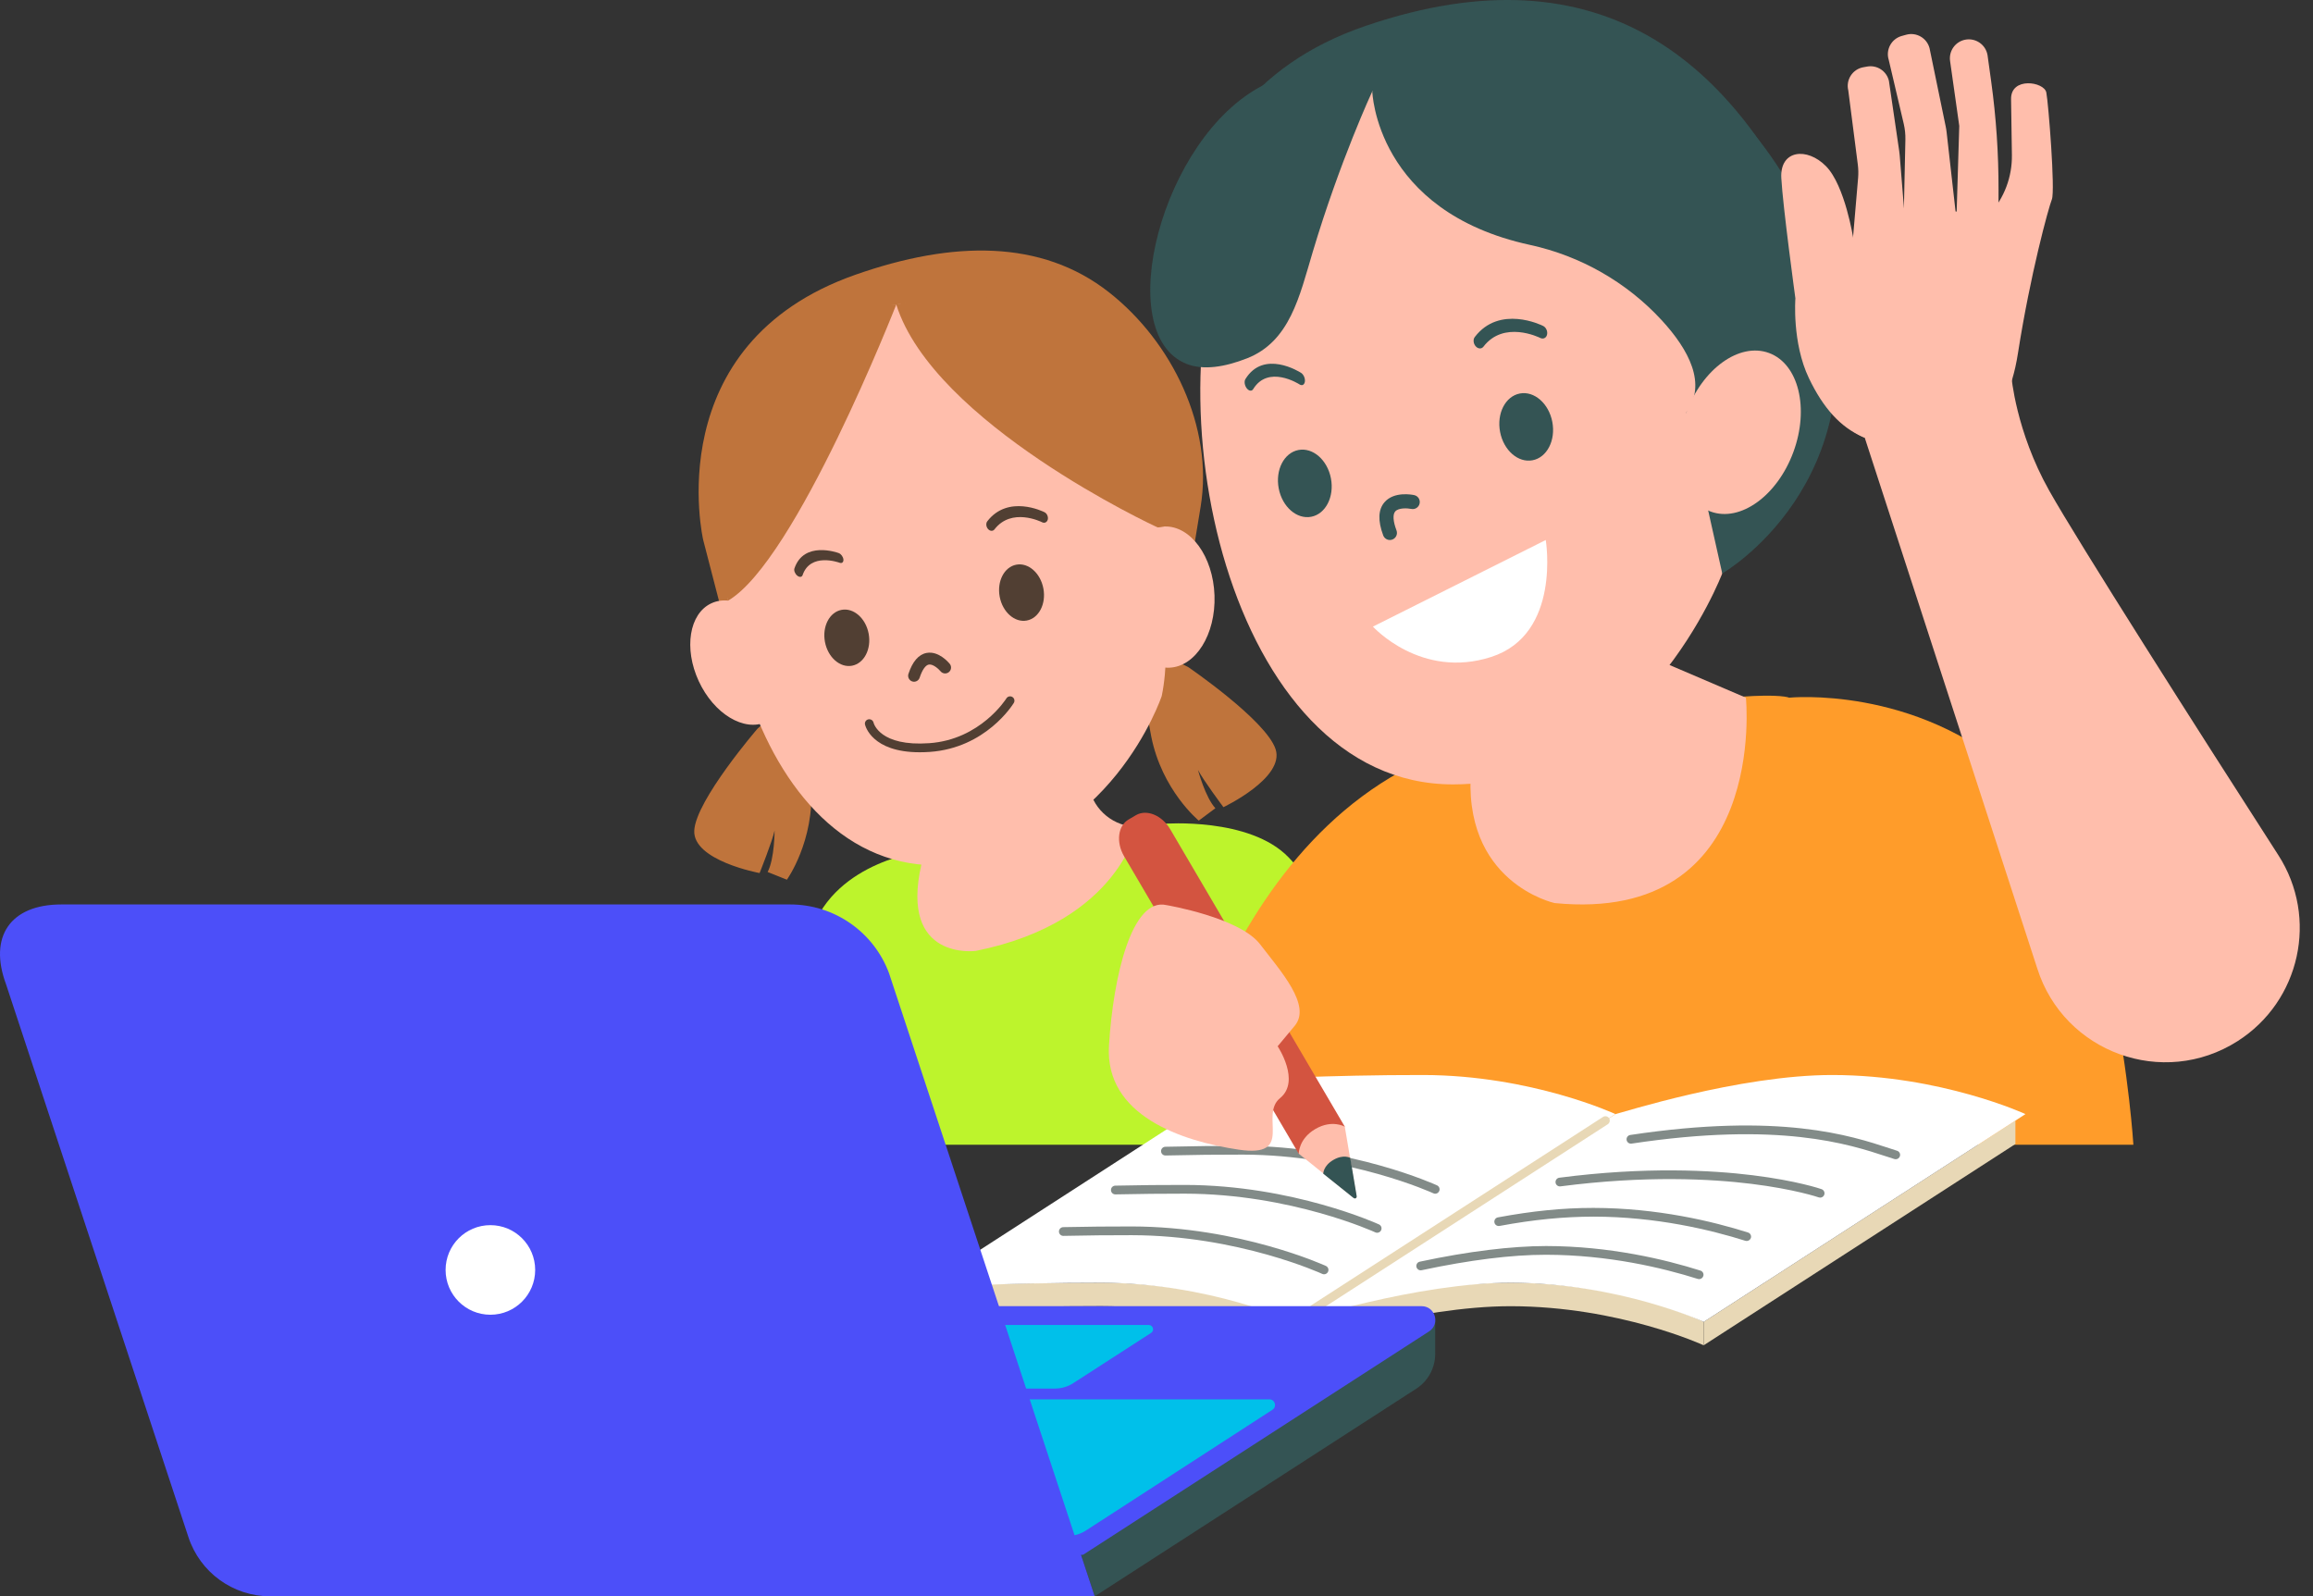<svg width="142" height="98" viewBox="0 0 142 98" fill="none" xmlns="http://www.w3.org/2000/svg">
<rect x="0" y="0" width="142" height="98" fill="#333333" stroke="none"/>
<g clip-path="url(#clip0)">
<path d="M71.475 50.572C71.475 50.572 76.715 50.16 79.1 52.625C86.136 59.903 87.972 70.276 87.972 70.276H46.218C46.218 70.276 48.303 61.514 49.816 57.158C51.326 52.802 56.795 52.239 56.795 52.239L71.475 50.572Z" fill="#BDF42C"/>
<path d="M66.343 45.891L66.866 48.363C67.162 49.759 68.395 50.759 69.824 50.759C69.812 50.652 68.851 56.569 59.912 58.376C59.912 58.376 55.205 59.019 56.566 53.077L54.199 48.853L66.343 45.891Z" fill="#FFBEAC"/>
<path d="M46.495 44.745C46.495 44.745 42.737 49.109 42.623 50.974C42.509 52.838 46.633 53.598 46.633 53.598C46.633 53.598 47.416 51.646 47.554 50.984C47.554 50.984 47.556 52.714 47.127 53.533L48.309 54.006C48.309 54.006 50.015 51.631 49.797 48.254C49.577 44.874 48.709 42.621 46.495 44.745Z" fill="#BF743C"/>
<path d="M72.964 40.964C72.964 40.964 77.72 44.215 78.309 45.986C78.9 47.757 75.109 49.553 75.109 49.553C75.109 49.553 73.849 47.869 73.546 47.265C73.546 47.265 73.989 48.937 74.615 49.618L73.594 50.379C73.594 50.379 71.334 48.523 70.675 45.203C70.018 41.884 70.278 39.483 72.964 40.964Z" fill="#BF743C"/>
<path d="M43.171 33.149C43.171 33.149 40.362 21.13 52.525 16.863C58.507 14.765 63.944 14.699 68.073 17.936C71.959 20.982 74.513 26.237 73.709 31.11L73.36 33.229L44.181 37.05L43.171 33.149Z" fill="#BF743C"/>
<path d="M71.196 33.806C71.196 33.806 72.007 39.507 71.32 42.732C71.32 42.732 68.18 52.14 58.512 53.073C46.376 54.245 41.61 34.533 46.311 25.03C51.013 15.526 63.13 18.252 66.483 22.116C68.565 24.517 70.844 27.832 71.196 33.806Z" fill="#FFBEAC"/>
<path d="M53.329 38.902C53.506 39.849 53.049 40.729 52.309 40.869C51.568 41.009 50.824 40.353 50.645 39.406C50.468 38.459 50.924 37.579 51.665 37.44C52.407 37.3 53.152 37.956 53.329 38.902Z" fill="#513F33"/>
<path d="M64.056 36.129C64.233 37.075 63.777 37.956 63.036 38.095C62.295 38.235 61.551 37.579 61.373 36.633C61.196 35.686 61.652 34.805 62.393 34.666C63.133 34.526 63.877 35.182 64.056 36.129Z" fill="#513F33"/>
<path d="M55.76 41.412C55.764 41.399 55.767 41.385 55.77 41.373C56.022 40.608 56.399 40.174 56.889 40.084C57.628 39.948 58.238 40.67 58.306 40.753C58.432 40.908 58.41 41.135 58.253 41.262C58.098 41.388 57.87 41.366 57.742 41.211C57.614 41.056 57.27 40.752 57.02 40.799C56.816 40.837 56.618 41.123 56.46 41.601C56.397 41.792 56.193 41.896 56.002 41.833C55.825 41.773 55.723 41.591 55.76 41.412Z" fill="#513F33"/>
<path d="M64.172 32.078C64.114 32.1 64.046 32.096 63.978 32.062C63.902 32.023 62.1 31.141 61.054 32.498C60.957 32.624 60.78 32.616 60.658 32.478C60.535 32.34 60.516 32.127 60.613 32.001C61.892 30.344 64.034 31.4 64.126 31.446C64.276 31.522 64.365 31.722 64.326 31.892C64.302 31.985 64.246 32.05 64.172 32.078Z" fill="#513F33"/>
<path d="M51.708 34.54C51.667 34.567 51.609 34.572 51.544 34.548C51.471 34.521 49.748 33.911 49.273 35.308C49.228 35.437 49.08 35.451 48.942 35.337C48.804 35.222 48.728 35.025 48.772 34.896C49.352 33.189 51.404 33.922 51.491 33.954C51.636 34.007 51.764 34.184 51.779 34.347C51.788 34.438 51.76 34.506 51.708 34.54Z" fill="#513F33"/>
<path d="M71.782 40.99C73.4 40.934 74.644 38.948 74.561 36.554C74.477 34.16 73.099 32.265 71.481 32.321C69.864 32.377 68.62 34.363 68.703 36.757C68.786 39.151 70.165 41.046 71.782 40.99Z" fill="#FFBEAC"/>
<path d="M47.82 39.539C48.75 41.55 48.402 43.691 47.044 44.319C45.685 44.947 43.829 43.827 42.897 41.816C41.968 39.805 42.315 37.664 43.674 37.036C45.032 36.408 46.889 37.528 47.82 39.539Z" fill="#FFBEAC"/>
<path d="M71.481 32.321L71.069 32.376C70.879 32.304 57.31 25.978 55.023 18.695C55.023 18.695 62.67 16.849 67.091 20.483C71.513 24.119 71.481 32.321 71.481 32.321Z" fill="#BF743C"/>
<path d="M55.025 18.695C55.025 18.695 48.854 34.46 44.697 36.874C44.697 36.874 42.923 30.79 44.351 27.315C45.778 23.843 49.336 18.612 55.025 18.695Z" fill="#BF743C"/>
<path d="M56.46 46.182C56.657 46.182 56.867 46.175 57.088 46.16C60.514 45.918 62.171 43.268 62.239 43.156C62.316 43.03 62.277 42.865 62.151 42.788C62.025 42.712 61.86 42.751 61.783 42.877C61.764 42.909 60.191 45.404 57.051 45.625C54.025 45.84 53.644 44.423 53.628 44.361C53.593 44.218 53.449 44.13 53.306 44.162C53.163 44.195 53.073 44.336 53.105 44.479C53.123 44.554 53.516 46.182 56.46 46.182Z" fill="#513F33"/>
<path d="M109.842 42.831C109.842 42.831 117.543 42.056 123.73 47.568C129.916 53.078 130.973 70.276 130.973 70.276H71.545C71.545 70.276 75.222 48.763 91.501 45.317C107.781 41.87 109.842 42.831 109.842 42.831Z" fill="#FF9C2A"/>
<path d="M104.594 81.151V82.588L123.73 70.232V68.793L104.594 81.151Z" fill="#E8D8B6"/>
<path d="M79.421 82.588C79.688 82.547 87.015 80.18 92.756 80.189C99.412 80.199 104.592 82.588 104.592 82.588V81.149C104.592 81.149 99.887 78.748 92.754 78.748C85.621 78.748 79.419 81.147 79.419 81.147V82.588H79.421Z" fill="#E8D8B6"/>
<path d="M56.59 80.476C56.59 80.476 61.877 80.178 67.615 80.187C74.272 80.197 79.421 82.586 79.421 82.586V81.147C79.421 81.147 74.852 78.748 67.615 78.748C60.378 78.748 56.59 79.037 56.59 79.037V80.476Z" fill="#E8D8B6"/>
<path d="M104.594 81.151C104.594 81.151 99.414 78.76 92.757 78.751C87.019 78.743 79.692 81.11 79.423 81.151L99.177 68.395C99.444 68.354 106.771 65.987 112.512 65.996C119.168 66.006 124.348 68.395 124.348 68.395L104.594 81.151Z" fill="white"/>
<path d="M79.421 81.151C79.421 81.151 74.272 78.76 67.615 78.751C61.877 78.743 56.59 79.041 56.59 79.041L76.344 66.285C76.344 66.285 81.631 65.987 87.37 65.996C94.026 66.006 99.175 68.395 99.175 68.395L79.421 81.151Z" fill="white"/>
<path d="M104.312 78.527C104.285 78.527 104.258 78.523 104.232 78.515C102.102 77.842 98.758 77.037 94.92 77.031C94.909 77.031 94.899 77.031 94.889 77.031C92.786 77.031 90.225 77.352 87.276 77.98C87.129 78.011 86.99 77.919 86.957 77.774C86.927 77.629 87.019 77.486 87.163 77.456C90.165 76.815 92.779 76.5 94.921 76.495C98.828 76.5 102.23 77.319 104.396 78.004C104.537 78.048 104.615 78.2 104.569 78.339C104.532 78.453 104.426 78.527 104.312 78.527Z" fill="#828B88"/>
<path d="M107.231 76.185C107.204 76.185 107.176 76.182 107.151 76.173C105.021 75.501 101.676 74.695 97.838 74.69C96.006 74.694 94.167 74.869 92.057 75.262C91.911 75.288 91.771 75.192 91.746 75.048C91.718 74.903 91.814 74.762 91.96 74.736C94.087 74.341 95.945 74.155 97.799 74.155C97.813 74.155 97.826 74.155 97.84 74.155C101.746 74.16 105.148 74.98 107.314 75.664C107.456 75.708 107.534 75.86 107.49 75.999C107.451 76.112 107.345 76.185 107.231 76.185Z" fill="#828B88"/>
<path d="M111.742 73.524C111.713 73.524 111.684 73.519 111.655 73.508C111.641 73.503 110.187 73.006 107.517 72.677C105.053 72.373 101.021 72.153 95.799 72.832C95.654 72.851 95.517 72.747 95.499 72.601C95.48 72.454 95.584 72.32 95.73 72.301C101.019 71.613 105.108 71.84 107.606 72.15C110.323 72.487 111.771 72.982 111.83 73.004C111.97 73.054 112.043 73.205 111.996 73.345C111.958 73.456 111.854 73.524 111.742 73.524Z" fill="#828B88"/>
<path d="M116.382 71.167C116.355 71.167 116.327 71.164 116.302 71.155C116.15 71.108 115.987 71.053 115.811 70.997C113.518 70.242 109.247 68.838 100.166 70.207C100.021 70.229 99.883 70.128 99.861 69.982C99.839 69.835 99.939 69.699 100.086 69.677C109.295 68.289 113.642 69.72 115.98 70.488C116.154 70.544 116.314 70.597 116.465 70.646C116.607 70.69 116.685 70.842 116.639 70.981C116.602 71.094 116.496 71.167 116.382 71.167Z" fill="#828B88"/>
<path d="M80.649 80.626C80.56 80.626 80.475 80.584 80.424 80.504C80.344 80.379 80.379 80.214 80.504 80.132L98.414 68.569C98.538 68.489 98.703 68.524 98.784 68.648C98.864 68.773 98.828 68.938 98.703 69.02L80.793 80.584C80.749 80.612 80.698 80.626 80.649 80.626Z" fill="#E8D8B6"/>
<path d="M81.287 78.23C81.249 78.23 81.21 78.222 81.175 78.205C81.124 78.181 75.996 75.84 69.481 75.829C68.151 75.826 66.74 75.841 65.284 75.872C65.282 75.872 65.281 75.872 65.279 75.872C65.134 75.872 65.015 75.756 65.011 75.61C65.008 75.462 65.126 75.339 65.274 75.335C66.733 75.305 68.15 75.29 69.483 75.293C76.122 75.303 81.35 77.694 81.401 77.718C81.536 77.781 81.594 77.939 81.531 78.074C81.486 78.172 81.389 78.23 81.287 78.23Z" fill="#828B88"/>
<path d="M84.546 75.681C84.509 75.681 84.47 75.673 84.434 75.656C84.383 75.632 79.256 73.29 72.741 73.28C71.392 73.278 69.959 73.294 68.477 73.325C68.475 73.325 68.474 73.325 68.472 73.325C68.327 73.325 68.208 73.209 68.205 73.062C68.201 72.914 68.319 72.791 68.467 72.788C69.953 72.757 71.394 72.74 72.743 72.744C79.382 72.754 84.609 75.145 84.661 75.169C84.795 75.232 84.853 75.39 84.79 75.525C84.746 75.623 84.649 75.681 84.546 75.681Z" fill="#828B88"/>
<path d="M88.11 73.284C88.073 73.284 88.034 73.275 87.998 73.258C87.947 73.234 82.82 70.893 76.305 70.883C74.82 70.879 73.222 70.898 71.554 70.937C71.552 70.937 71.55 70.937 71.547 70.937C71.402 70.937 71.283 70.821 71.28 70.675C71.276 70.527 71.394 70.404 71.542 70.401C73.216 70.362 74.82 70.343 76.306 70.346C82.945 70.356 88.173 72.747 88.224 72.771C88.359 72.834 88.417 72.992 88.354 73.127C88.308 73.227 88.211 73.284 88.11 73.284Z" fill="#828B88"/>
<path d="M67.207 94.594L66.272 95.166L67.207 98L86.949 85.253C87.673 84.784 88.11 83.982 88.11 83.121V81.098L67.207 94.594Z" fill="#345454"/>
<path d="M42.328 80.187H87.274C88.114 80.187 88.437 81.282 87.731 81.738L66.537 95.422C66.507 95.442 66.471 95.453 66.433 95.453H19.281C19.09 95.453 19.015 95.204 19.177 95.1L42.225 80.219C42.255 80.197 42.291 80.187 42.328 80.187Z" fill="#4C4FF9"/>
<path d="M56.08 81.694L51.331 84.76C51.111 84.904 51.212 85.244 51.474 85.244H64.768C65.165 85.244 65.555 85.13 65.888 84.914L70.67 81.827C70.89 81.684 70.789 81.343 70.527 81.343H57.272C56.848 81.343 56.436 81.464 56.08 81.694Z" fill="#00C0EA"/>
<path d="M24.417 94.296H65.528C65.934 94.296 66.333 94.179 66.674 93.957L78.12 86.545C78.409 86.358 78.276 85.908 77.931 85.908H36.059C35.696 85.908 35.34 86.014 35.035 86.211L24.115 93.283C23.655 93.581 23.867 94.296 24.417 94.296Z" fill="#00C0EA"/>
<path d="M16.587 98H67.207L54.579 59.745C53.637 57.209 51.217 55.525 48.511 55.525H3.765C0.639 55.525 -0.717 57.497 0.371 60.427L11.567 94.363C12.279 96.532 14.304 98 16.587 98Z" fill="#4C4FF9"/>
<path d="M27.356 77.963C27.356 79.482 28.587 80.713 30.106 80.713C31.625 80.713 32.856 79.482 32.856 77.963C32.856 76.444 31.625 75.213 30.106 75.213C28.587 75.213 27.356 76.444 27.356 77.963Z" fill="white"/>
<path d="M72.824 22.331C72.824 22.331 69.265 6.549 83.86 1.582C98.455 -3.384 106.564 3.983 111.398 14.698L72.824 22.331Z" fill="#345454"/>
<path d="M100.069 35.108L102.025 40.624L107.185 42.831C107.185 42.831 108.609 56.732 95.441 55.44C95.441 55.44 89.663 54.194 90.327 47.054L86.367 40.447L100.069 35.108Z" fill="#FFBEAC"/>
<path d="M105.731 23.151C105.731 23.151 106.631 29.675 105.731 35.207C105.731 35.207 100.828 48.147 89.21 48.155C75.344 48.166 70.348 24.148 75.93 12.762C81.511 1.376 96.014 4.582 100.042 9.19C102.545 12.052 105.284 16.006 105.731 23.151Z" fill="#FFBEAC"/>
<path d="M81.709 29.368C81.925 30.499 81.384 31.555 80.499 31.725C79.613 31.895 78.719 31.115 78.503 29.983C78.287 28.851 78.828 27.797 79.714 27.626C80.599 27.456 81.493 28.236 81.709 29.368Z" fill="#345454"/>
<path d="M95.3 25.9C95.516 27.032 94.974 28.086 94.089 28.256C93.203 28.427 92.309 27.647 92.093 26.514C91.877 25.382 92.418 24.328 93.304 24.158C94.189 23.988 95.083 24.767 95.3 25.9Z" fill="#345454"/>
<path d="M84.939 32.915C84.933 32.902 84.926 32.886 84.919 32.871C84.582 31.968 84.607 31.282 84.999 30.831C85.587 30.152 86.697 30.368 86.821 30.395C87.054 30.445 87.203 30.674 87.153 30.909C87.104 31.144 86.874 31.293 86.639 31.243C86.404 31.194 85.854 31.166 85.656 31.398C85.495 31.585 85.522 32.001 85.735 32.565C85.818 32.789 85.704 33.039 85.481 33.123C85.268 33.203 85.038 33.109 84.939 32.915Z" fill="#345454"/>
<path d="M94.797 20.766C94.727 20.791 94.645 20.788 94.565 20.749C94.473 20.703 92.316 19.655 91.071 21.283C90.955 21.433 90.743 21.425 90.596 21.259C90.45 21.094 90.424 20.841 90.54 20.689C92.062 18.702 94.63 19.955 94.737 20.01C94.918 20.1 95.023 20.338 94.977 20.541C94.952 20.655 94.884 20.733 94.797 20.766Z" fill="#345454"/>
<path d="M79.976 23.633C79.92 23.654 79.853 23.645 79.783 23.601C79.705 23.55 77.854 22.387 76.933 23.892C76.848 24.032 76.671 24.008 76.54 23.838C76.408 23.667 76.371 23.417 76.456 23.277C77.582 21.44 79.783 22.831 79.877 22.891C80.032 22.991 80.136 23.23 80.11 23.425C80.095 23.535 80.044 23.606 79.976 23.633Z" fill="#345454"/>
<path d="M84.248 5.606C84.248 5.606 84.441 12.975 93.934 15.036C97.028 15.709 99.863 17.323 102.009 19.652C103.682 21.469 104.808 23.575 103.524 25.326L105.733 35.207C105.733 35.207 115.323 29.683 112.133 17.061C108.942 4.439 95.465 -3.717 84.248 5.606Z" fill="#345454"/>
<path d="M94.897 33.152C94.897 33.152 95.865 38.935 91.552 40.329C87.237 41.726 84.287 38.468 84.287 38.468L94.897 33.152Z" fill="white"/>
<path d="M110.101 27.747C111.089 25.058 110.417 22.337 108.6 21.669C106.784 21.002 104.51 22.64 103.522 25.329C102.534 28.018 103.206 30.739 105.023 31.406C106.839 32.074 109.113 30.435 110.101 27.747Z" fill="#FFBEAC"/>
<path d="M84.248 5.606C84.248 5.606 82.264 9.864 80.587 15.482C79.777 18.194 79.189 20.967 76.553 22C75.205 22.528 73.876 22.755 72.826 22.331C68.233 20.48 71.29 8.446 77.527 5.246C83.765 2.047 84.248 5.606 84.248 5.606Z" fill="#345454"/>
<path d="M123.482 23.09C123.482 23.09 123.757 26.475 125.802 30.114C127.567 33.256 134.958 44.864 139.874 52.501C142.348 56.344 141.222 61.466 137.365 63.92C132.797 66.828 126.713 64.62 125.073 59.457L114.48 26.869C114.48 26.869 112.251 26.163 111.008 22.099C109.765 18.036 123.482 23.09 123.482 23.09Z" fill="#FFBEAC"/>
<path d="M119.454 26.913C120.734 26.606 123.13 26.53 123.886 21.69C124.642 16.851 125.756 12.778 125.969 12.238C126.18 11.698 125.758 6.345 125.628 5.679C125.497 5.013 123.44 4.698 123.464 6.089C123.476 6.816 123.498 8.282 123.515 9.519C123.534 10.85 123.052 12.137 122.165 13.13L114.216 12.584L113.775 14.63C113.775 14.63 113.271 11.392 112.104 10.205C110.938 9.018 109.268 9.2 109.358 10.923C109.448 12.647 110.223 18.319 110.223 18.319C110.223 18.319 110.008 21.038 111.054 23.219C112.816 26.899 115.301 27.907 119.454 26.913Z" fill="#FFBEAC"/>
<path d="M122.691 13.619L122.694 11.652C122.699 9.432 122.548 7.215 122.245 5.016L122.018 3.38C121.906 2.735 121.284 2.311 120.642 2.438C120.038 2.559 119.633 3.131 119.719 3.743L120.283 7.727L120.116 13.243L122.691 13.619Z" fill="#FFBEAC"/>
<path d="M120.143 13.752L119.508 8.126C119.495 8.01 119.478 7.894 119.454 7.78L118.459 2.959C118.296 2.333 117.65 1.96 117.026 2.132L116.755 2.207C116.118 2.382 115.754 3.051 115.955 3.681L116.876 7.606C116.949 7.921 116.983 8.245 116.976 8.57L116.877 13.158L120.143 13.752Z" fill="#FFBEAC"/>
<path d="M113.741 14.814L114.073 10.927C114.096 10.654 114.09 10.38 114.056 10.108L113.47 5.549C113.311 4.899 113.73 4.25 114.389 4.129L114.623 4.087C115.23 3.974 115.821 4.357 115.964 4.96L116.596 9.267C116.608 9.348 116.618 9.432 116.625 9.515L116.92 13.154L113.741 14.814Z" fill="#FFBEAC"/>
<path d="M69.737 50.045L69.284 50.311C68.628 50.696 68.506 51.706 69.011 52.567L79.729 70.825L82.559 69.165L71.842 50.907C71.334 50.047 70.392 49.661 69.737 50.045Z" fill="#D35440"/>
<path d="M82.559 69.165C82.561 69.166 82.561 69.168 82.562 69.17L82.561 69.171L83.279 73.444C83.298 73.553 83.201 73.609 83.116 73.541L79.736 70.83L79.734 70.832C79.732 70.83 79.732 70.828 79.732 70.827C79.736 70.832 79.712 69.921 80.746 69.314C81.776 68.707 82.561 69.17 82.559 69.165Z" fill="#FFBEAC"/>
<path d="M83.116 72.391L83.288 73.418C83.31 73.551 83.192 73.621 83.087 73.536L82.275 72.885L81.238 72.054C81.238 72.054 81.232 71.574 81.856 71.21C82.477 70.845 82.894 71.082 82.894 71.082L83.116 72.391Z" fill="#345454"/>
<path d="M71.615 55.566C71.615 55.566 76.095 56.32 77.359 57.969C78.622 59.619 80.533 61.72 79.486 62.975C78.438 64.232 78.438 64.232 78.438 64.232C78.438 64.232 79.87 66.372 78.581 67.419C77.292 68.468 79.528 71.097 76.044 70.578C72.56 70.059 67.821 68.494 68.082 64.198C68.342 59.903 69.502 55.069 71.615 55.566Z" fill="#FFBEAC"/>
</g>
<defs>
<clipPath id="clip0">
<rect width="141.185" height="98" fill="white"/>
</clipPath>
</defs>
</svg>
